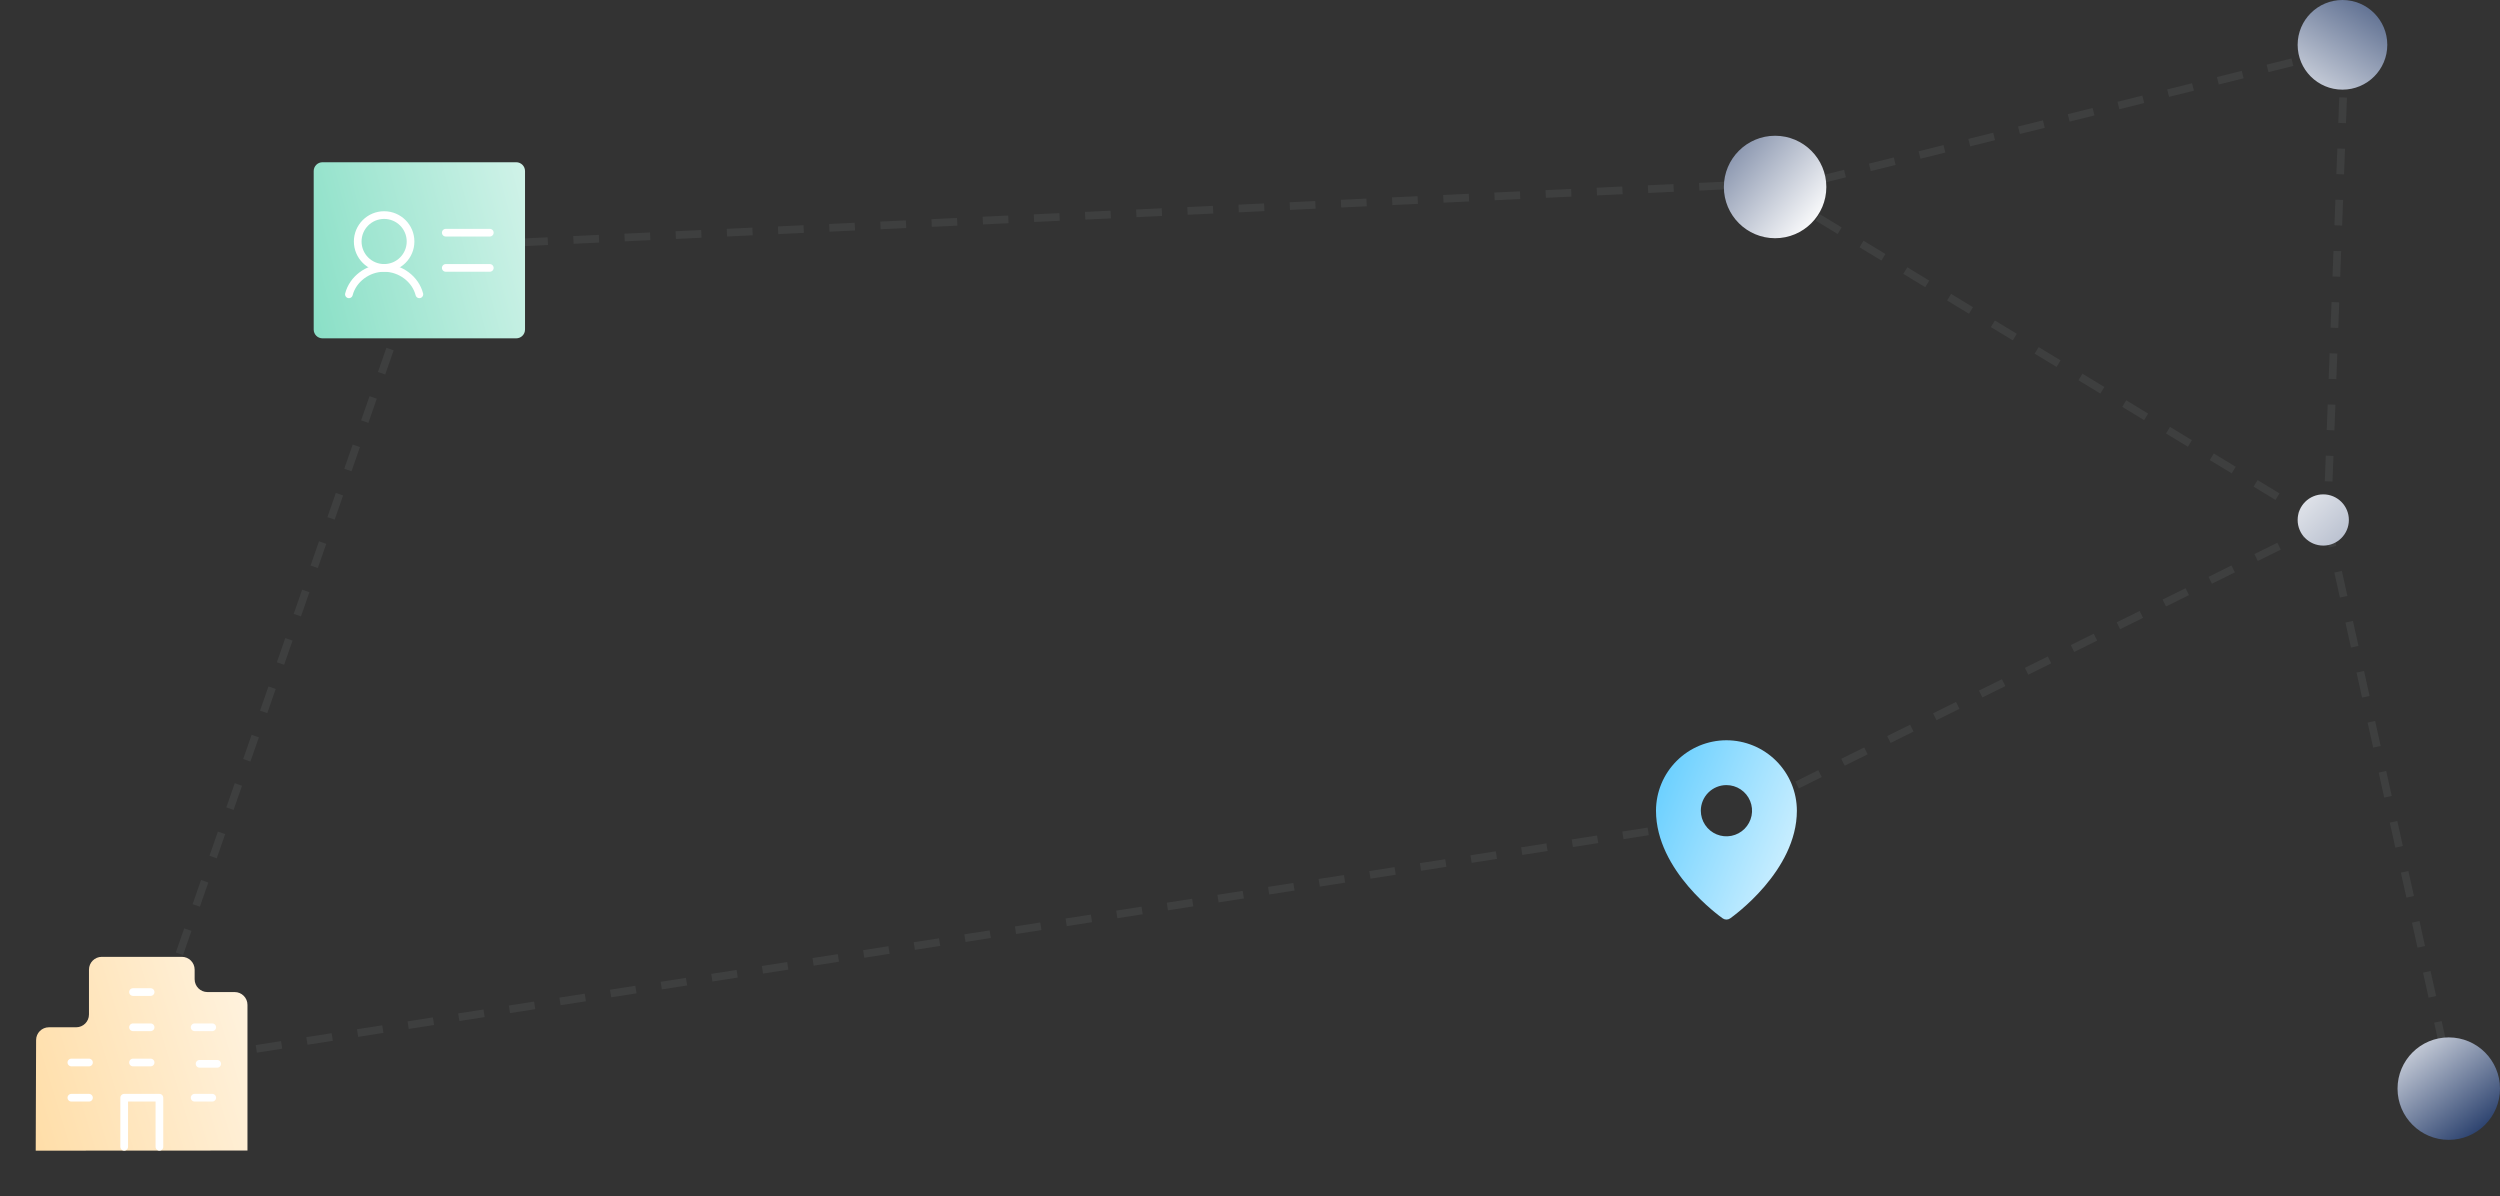 <svg width="976" height="467" viewBox="0 0 976 467" fill="none" xmlns="http://www.w3.org/2000/svg">
<rect x="0" y="0" width="976" height="467" fill="#333333" stroke="none"/>
<line x1="907.666" y1="204.344" x2="685.666" y2="314.344" stroke="#3E3F3F" stroke-width="3" stroke-dasharray="10 10"/>
<line x1="663.232" y1="321.482" x2="55.232" y2="416.482" stroke="#3E3F3F" stroke-width="3" stroke-dasharray="10 10"/>
<line x1="914.362" y1="19.456" x2="693.362" y2="74.456" stroke="#3E3F3F" stroke-width="3" stroke-dasharray="10 10"/>
<line x1="915.499" y1="18.056" x2="908.499" y2="204.056" stroke="#3E3F3F" stroke-width="3" stroke-dasharray="10 10"/>
<circle cx="914.5" cy="17.5" r="17.5" fill="url(#paint0_linear_12763_88544)"/>
<line x1="906.221" y1="204.282" x2="692.221" y2="74.282" stroke="#3E3F3F" stroke-width="3" stroke-dasharray="10 10"/>
<line x1="163.929" y1="96.502" x2="692.929" y2="71.502" stroke="#3E3F3F" stroke-width="3" stroke-dasharray="10 10"/>
<line x1="165.417" y1="98.493" x2="56.417" y2="411.493" stroke="#3E3F3F" stroke-width="3" stroke-dasharray="10 10"/>
<path d="M201.529 63.34H125.904C124.006 63.34 122.467 64.879 122.467 66.777V128.652C122.467 130.551 124.006 132.09 125.904 132.09H201.529C203.428 132.09 204.967 130.551 204.967 128.652V66.777C204.967 64.879 203.428 63.34 201.529 63.34Z" fill="url(#paint1_linear_12763_88544)"/>
<path d="M174.029 90.84H191.217" stroke="white" stroke-width="3" stroke-linecap="round" stroke-linejoin="round"/>
<path d="M174.029 104.59H191.217" stroke="white" stroke-width="3" stroke-linecap="round" stroke-linejoin="round"/>
<path d="M149.967 104.59C155.662 104.59 160.279 99.973 160.279 94.277C160.279 88.582 155.662 83.965 149.967 83.965C144.271 83.965 139.654 88.582 139.654 94.277C139.654 99.973 144.271 104.59 149.967 104.59Z" stroke="white" stroke-width="3" stroke-linecap="round" stroke-linejoin="round"/>
<path d="M136.217 114.902C137.742 108.973 143.56 104.59 149.967 104.59C156.373 104.59 162.196 108.968 163.717 114.902" stroke="white" stroke-width="3" stroke-linecap="round" stroke-linejoin="round"/>
<path d="M96.612 449.174V392.299C96.612 389.537 94.373 387.299 91.612 387.299H80.987C78.225 387.299 75.987 385.06 75.987 382.299V378.549C75.987 375.787 73.748 373.549 70.987 373.549H39.737C36.975 373.549 34.737 375.787 34.737 378.549V396.049C34.737 398.81 32.498 401.049 29.737 401.049H19.095C16.34 401.049 14.104 403.272 14.095 406.027C14.062 415.21 13.993 435.159 13.943 449.217" fill="url(#paint2_linear_12763_88544)"/>
<path d="M51.924 387.299H58.799" stroke="white" stroke-width="3" stroke-linecap="round" stroke-linejoin="round"/>
<path d="M51.924 401.049H58.799" stroke="white" stroke-width="3" stroke-linecap="round" stroke-linejoin="round"/>
<path d="M75.986 401.049H82.861" stroke="white" stroke-width="3" stroke-linecap="round" stroke-linejoin="round"/>
<path d="M27.861 414.799H34.736" stroke="white" stroke-width="3" stroke-linecap="round" stroke-linejoin="round"/>
<path d="M27.861 428.549H34.736" stroke="white" stroke-width="3" stroke-linecap="round" stroke-linejoin="round"/>
<path d="M51.924 414.799H58.799" stroke="white" stroke-width="3" stroke-linecap="round" stroke-linejoin="round"/>
<path d="M77.92 415.316H84.795" stroke="white" stroke-width="3" stroke-linecap="round" stroke-linejoin="round"/>
<path d="M75.986 428.549H82.861" stroke="white" stroke-width="3" stroke-linecap="round" stroke-linejoin="round"/>
<path d="M48.486 447.715V428.549H62.236V447.715" stroke="white" stroke-width="3" stroke-linecap="round" stroke-linejoin="round"/>
<circle cx="693" cy="73" r="20" fill="url(#paint3_linear_12763_88544)"/>
<line x1="908.464" y1="203.675" x2="957.464" y2="424.675" stroke="#3E3F3F" stroke-width="3" stroke-dasharray="10 10"/>
<path d="M674 289C666.709 289.008 659.719 291.908 654.564 297.064C649.408 302.219 646.508 309.209 646.5 316.5C646.5 340.031 671.5 357.803 672.566 358.547C672.986 358.841 673.487 358.999 674 358.999C674.513 358.999 675.014 358.841 675.434 358.547C676.5 357.803 701.5 340.031 701.5 316.5C701.492 309.209 698.592 302.219 693.436 297.064C688.281 291.908 681.291 289.008 674 289ZM674 306.5C675.978 306.5 677.911 307.086 679.556 308.185C681.2 309.284 682.482 310.846 683.239 312.673C683.996 314.5 684.194 316.511 683.808 318.451C683.422 320.391 682.47 322.173 681.071 323.571C679.673 324.97 677.891 325.922 675.951 326.308C674.011 326.694 672 326.496 670.173 325.739C668.346 324.982 666.784 323.7 665.685 322.056C664.586 320.411 664 318.478 664 316.5C664 313.848 665.054 311.304 666.929 309.429C668.804 307.554 671.348 306.5 674 306.5Z" fill="url(#paint4_linear_12763_88544)"/>
<circle cx="907" cy="203" r="10" fill="url(#paint5_linear_12763_88544)"/>
<circle cx="956" cy="425" r="20" fill="url(#paint6_linear_12763_88544)"/>
<defs>
<linearGradient id="paint0_linear_12763_88544" x1="945" y1="-20" x2="897" y2="54" gradientUnits="userSpaceOnUse">
<stop stop-color="#112A5C"/>
<stop offset="1" stop-color="white"/>
</linearGradient>
<linearGradient id="paint1_linear_12763_88544" x1="-69.397" y1="143.491" x2="268.788" y2="55.615" gradientUnits="userSpaceOnUse">
<stop stop-color="#00BB84"/>
<stop offset="1" stop-color="white"/>
</linearGradient>
<linearGradient id="paint2_linear_12763_88544" x1="159.975" y1="391.029" x2="-172.944" y2="491.797" gradientUnits="userSpaceOnUse">
<stop stop-color="white"/>
<stop offset="1" stop-color="#FFB53E"/>
</linearGradient>
<linearGradient id="paint3_linear_12763_88544" x1="666" y1="60" x2="706" y2="93" gradientUnits="userSpaceOnUse">
<stop stop-color="#7684A1"/>
<stop offset="1" stop-color="white"/>
</linearGradient>
<linearGradient id="paint4_linear_12763_88544" x1="626.019" y1="295.636" x2="733.119" y2="338.288" gradientUnits="userSpaceOnUse">
<stop stop-color="#45C4FF"/>
<stop offset="1" stop-color="white"/>
</linearGradient>
<linearGradient id="paint5_linear_12763_88544" x1="942" y1="239.5" x2="886" y2="182.5" gradientUnits="userSpaceOnUse">
<stop stop-color="#7684A1"/>
<stop offset="1" stop-color="white"/>
</linearGradient>
<linearGradient id="paint6_linear_12763_88544" x1="976" y1="445" x2="936" y2="393.5" gradientUnits="userSpaceOnUse">
<stop stop-color="#112A5C"/>
<stop offset="1" stop-color="white"/>
</linearGradient>
</defs>
</svg>
